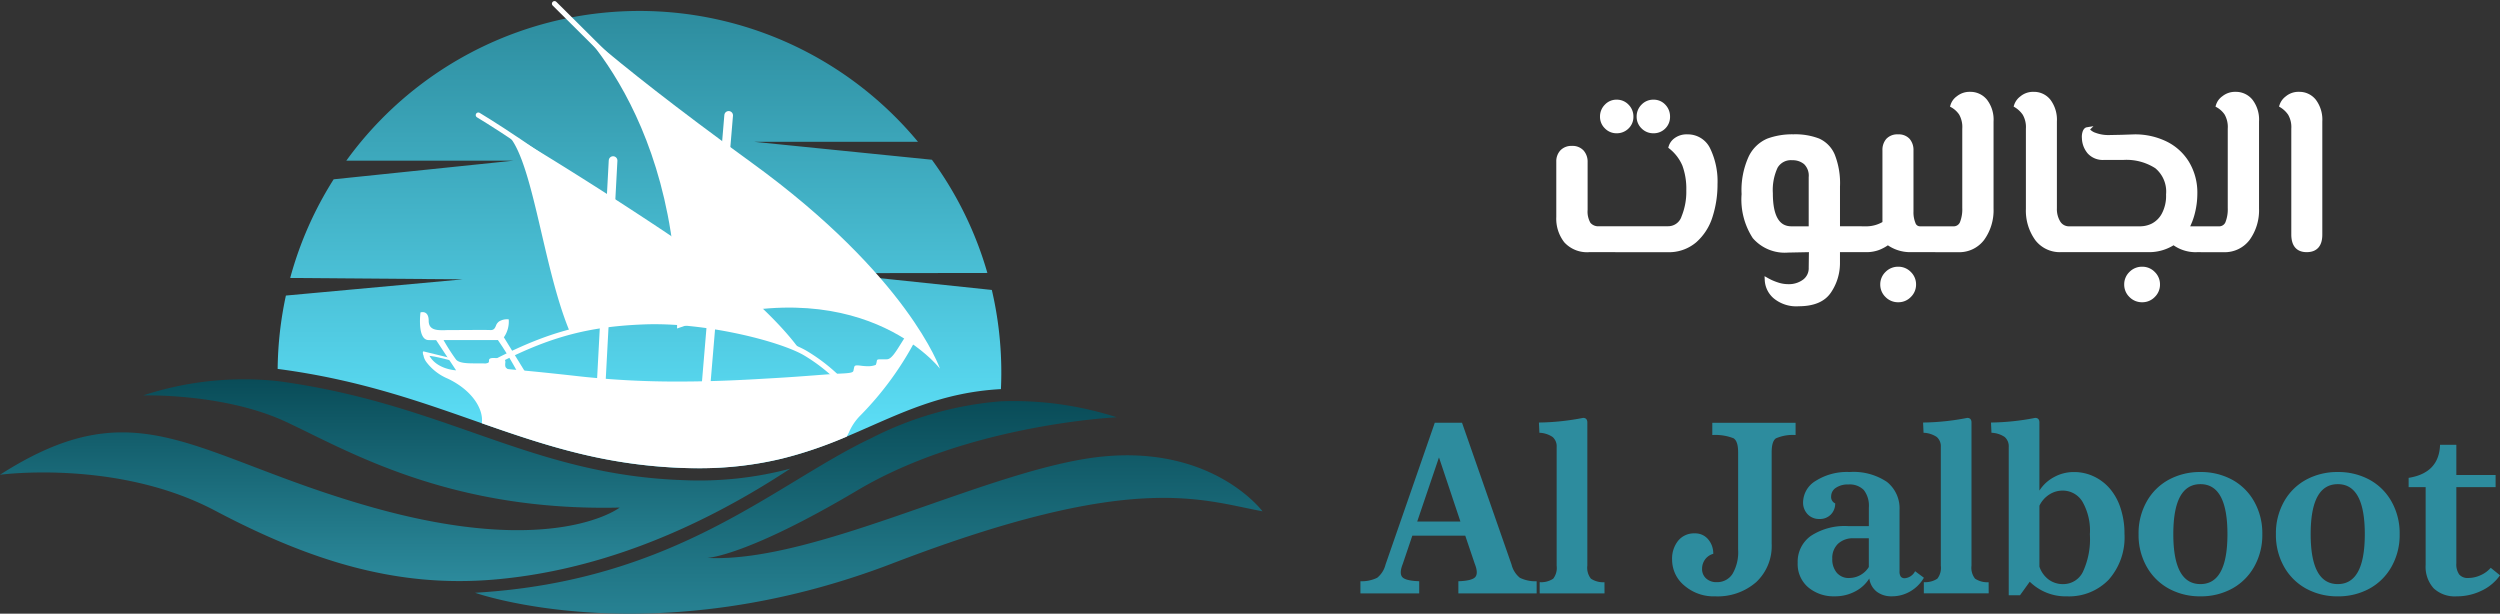 <svg xmlns="http://www.w3.org/2000/svg" xmlns:xlink="http://www.w3.org/1999/xlink" width="288.449" height="70.805" viewBox="0 0 288.449 70.805">
  <rect x="0" y="0" width="288.449" height="70.805" fill="#333333" stroke="none"/>
  <defs>
    <linearGradient id="linear-gradient" x1="0.5" x2="0.5" y2="1" gradientUnits="objectBoundingBox">
      <stop offset="0" stop-color="#094c58"/>
      <stop offset="1" stop-color="#2d8c9e"/>
    </linearGradient>
    <linearGradient id="linear-gradient-3" x1="0.5" x2="0.5" y2="1" gradientUnits="objectBoundingBox">
      <stop offset="0" stop-color="#2d8c9e"/>
      <stop offset="1" stop-color="#60e6ff"/>
    </linearGradient>
  </defs>
  <g id="aljalbootlogo_horizontal" transform="translate(12320.714 -1464.885)">
    <g id="Group_370" data-name="Group 370" transform="translate(-12320.714 1465.31)">
      <g id="Group_5" data-name="Group 5" transform="translate(0 43.298)">
        <path id="Path_8" data-name="Path 8" d="M2175.066,1103.75a40.982,40.982,0,0,1-12.254,1.33c-17.809-.585-27.359-8.8-46.888-11.431a37.2,37.2,0,0,0-15.528,1.654s9.349-.288,16.488,3.048,18.842,10.357,38.5,9.889c0,0-7.529,5.857-28.361.022s-27.073-14.1-43.145-3.806c0,0,13.517-1.833,24.811,4.135s21.182,8.894,32.184,7.958S2163.346,1111.458,2175.066,1103.75Z" transform="translate(-2083.882 -1093.401)" fill="url(#linear-gradient)"/>
        <path id="Path_9" data-name="Path 9" d="M2488.519,1110.774a38.932,38.932,0,0,0-13.356-1.846,39.675,39.675,0,0,0-14.99,4.263c-11.083,5.248-22.5,16.48-45.693,17.83,0,0,20.439,7.256,48.176-3.394s35.5-7.334,42.677-6.007c0,0-5.618-7.568-18.413-6.32s-33,12.327-45.642,11.7c0,0,4.447-.156,17.32-7.8S2488.519,1110.774,2488.519,1110.774Z" transform="translate(-2359.668 -1106.351)" fill="url(#linear-gradient)"/>
      </g>
      <g id="Group_6" data-name="Group 6" transform="translate(32.043 0.84)">
        <path id="Path_10" data-name="Path 10" d="M2359.545,869.5l-18.413-1.935,17.9-.025a41.606,41.606,0,0,0-6.4-13.063l-20.52-2.07h18.911a41.75,41.75,0,0,0-65.957,2.175h19.31l-20.771,2.152a41.531,41.531,0,0,0-5.015,11.383l19.935.157-20.43,1.873a41.871,41.871,0,0,0-.951,8.464c19.513,2.559,29.079,10.846,46.888,11.43,17.664.58,22.877-8.351,36.563-9.1.027-.623.044-1.249.044-1.879A41.854,41.854,0,0,0,2359.545,869.5Z" transform="translate(-2277.151 -837.311)" fill="url(#linear-gradient-3)"/>
      </g>
      <g id="Group_413" data-name="Group 413" transform="translate(48.456 0)">
        <path id="Path_342" data-name="Path 342" d="M.489.44A38.47,38.47,0,0,1,2.7,4.556h.892L1.112,0,0,.208Z" transform="translate(8.448 38.35) rotate(-3)" fill="#fff"/>
        <g id="Group_415" data-name="Group 415" transform="translate(6.733)">
          <path id="Path_333" data-name="Path 333" d="M7220.735,76.555l35.76,35.55" transform="translate(-7211.945 -76.555)" fill="none" stroke="#fff" stroke-linecap="round" stroke-width="0.6"/>
          <path id="Path_340" data-name="Path 340" d="M7396.2,214.2l-2.683,31.961" transform="translate(-7367.316 -201.312)" fill="none" stroke="#fff" stroke-linecap="round" stroke-width="1"/>
          <path id="Path_341" data-name="Path 341" d="M7301.483,254.439l-1.457,27.286" transform="translate(-7285.935 -236.337)" fill="none" stroke="#fff" stroke-linecap="round" stroke-width="1"/>
          <path id="Path_334" data-name="Path 334" d="M7275.5,153.989c.527-26.065-13.8-37.058-13.8-37.058s4.315,4.8,22.394,17.915,21.742,23.778,21.742,23.778S7296.57,146.572,7275.5,153.989Z" transform="translate(-7252.571 -116.512)" fill="#fff"/>
          <path id="Path_335" data-name="Path 335" d="M7166.179,198.764c2.975,1.805,8.547,5.419,21.386,15.033" transform="translate(-7166.179 -185.91)" fill="none" stroke="#fff" stroke-linecap="round" stroke-width="0.6"/>
          <path id="Path_336" data-name="Path 336" d="M7217.462,248.718c-3.259-7.747-4.336-20.985-7.623-23.135s7.252,4.009,18.808,11.733,15.27,13.383,15.27,13.383A43.63,43.63,0,0,0,7217.462,248.718Z" transform="translate(-7206.898 -210.843)" fill="#fff"/>
          <path id="Path_337" data-name="Path 337" d="M7191.983,403.538c7.119-3.9,11.815-5.348,19-5.627s15.908,1.988,18.663,3.628a20.324,20.324,0,0,1,4.536,3.7" transform="translate(-7191.886 -361.205)" fill="none" stroke="#fff" stroke-linecap="round" stroke-width="0.6"/>
        </g>
        <path id="Subtraction_2" data-name="Subtraction 2" d="M32.1,18.014c-.524,0-1.073-.009-1.629-.027A59.113,59.113,0,0,1,18.1,16.245c-3.757-.928-7.33-2.147-10.963-3.42,0-.044.006-.085.01-.122.157-1.434-1-3.616-3.918-5.018A6,6,0,0,1,.739,5.762a1.826,1.826,0,0,1-.356-.9l.013,0a2.8,2.8,0,0,1,.433-.045c.106,0,.164.016.172.048.823,1.752,3.143,1.851,3.166,1.851l-2.3-3.479H1.829c-.149,0-.427,0-.828-.009a.735.735,0,0,1-.565-.268C-.22,2.2.058.058.061.036A.861.861,0,0,1,.306,0c.26,0,.7.13.7,1,0,1,.81,1.087,1.57,1.087.138,0,.279,0,.415-.007s.273-.007.4-.007c.3,0,.764,0,1.3-.006.682,0,1.456-.009,2.114-.009s1.1,0,1.314.015h.046c.381,0,.485-.236.595-.485a1.01,1.01,0,0,1,.4-.53,1.779,1.779,0,0,1,.89-.232,1.348,1.348,0,0,1,.19.012h0v0a3.159,3.159,0,0,1-.527,2.021,1.149,1.149,0,0,1-.877.366c-.033,0-.067,0-.1,0H2.719A23.465,23.465,0,0,0,4.167,5.483c.354.4,1.247.432,2.132.432h.579c.2,0,.371,0,.505.008.093,0,.171,0,.235,0,.32,0,.342-.045.346-.358,0-.185.165-.272.513-.272.169,0,.364.019.552.038s.362.036.513.036a.293.293,0,0,1,.224.077.634.634,0,0,1,.073.455c-.011.213-.023.434.125.549a.717.717,0,0,1,.06.053c.078.075.078.075.85.142.894.077,2.986.259,7.657.783a102.667,102.667,0,0,0,11.35.585c4.25,0,7.915-.215,10.1-.343l.677-.039c2-.114,3.663-.241,5-.342,1.193-.091,2.134-.162,2.894-.195,1.422-.06,1.44-.173,1.48-.421.006-.036.012-.074.022-.116s.018-.074.025-.107c.043-.2.064-.3.37-.3a3.231,3.231,0,0,1,.389.031,6.807,6.807,0,0,0,.851.066,2.421,2.421,0,0,0,.895-.152,1.313,1.313,0,0,0,.114-.385c.019-.111.031-.184.1-.222a.562.562,0,0,1,.251-.036l.174,0h.034c.083,0,.173,0,.276,0,.12,0,.237,0,.357-.007.487-.02.956-.768,1.6-1.8.239-.382.51-.814.811-1.254a1.757,1.757,0,0,1,.457-.07.526.526,0,0,1,.457.178.735.735,0,0,1,0,.659A36.807,36.807,0,0,1,50.84,11.9a6.261,6.261,0,0,0-1.347,1.98c-.087.173-.169.337-.25.486a48.84,48.84,0,0,1-7.537,2.555A40.559,40.559,0,0,1,32.1,18.014Z" transform="translate(0 35.586)" fill="#fff"/>
        <path id="Path_339" data-name="Path 339" d="M7141.821,424.795s-.122-.4.061-.366,3.09.757,3.09.757l.22.33s-3.016-.806-2.8-.513S7141.821,424.795,7141.821,424.795Z" transform="translate(-7141.454 -384.306)" fill="#fff"/>
      </g>
    </g>
    <g id="Group_416" data-name="Group 416" transform="translate(-12163.744 1475.731)">
      <path id="Path_112538" data-name="Path 112538" d="M-78.241-11.246l-1.1-3.253h-6.108l-1.1,3.253q-.426,1.071-.069,1.51t1.963.494v1.4h-6.781v-1.4a4.055,4.055,0,0,0,1.935-.4,2.837,2.837,0,0,0,.961-1.524l5.683-16.362h3.143L-74-11.164a2.837,2.837,0,0,0,.961,1.524,4.055,4.055,0,0,0,1.935.4v1.4h-9.032v-1.4q1.592-.055,1.956-.494T-78.241-11.246Zm-4.132-12.285-2.512,7.4H-79.9Zm19.1,15.689h-7.481v-1.29a2.554,2.554,0,0,0,1.558-.4,2.037,2.037,0,0,0,.4-1.5V-24.712a1.42,1.42,0,0,0-.467-1.174,2.933,2.933,0,0,0-1.524-.487l-.055-1.18a28.053,28.053,0,0,0,5.092-.535q.494,0,.494.535V-11.04a2.016,2.016,0,0,0,.412,1.5,2.55,2.55,0,0,0,1.565.412Zm15.415-5.038V-24.121q0-1.277-.522-1.613a5.723,5.723,0,0,0-2.457-.377v-1.414h9.608v1.414a4.869,4.869,0,0,0-2.272.384q-.487.343-.487,1.606V-13.58a5.7,5.7,0,0,1-1.8,4.454A6.769,6.769,0,0,1-50.506-7.5a5.166,5.166,0,0,1-3.562-1.249,3.855,3.855,0,0,1-1.407-2.979,3.289,3.289,0,0,1,.707-2.2,2.36,2.36,0,0,1,1.9-.837,1.933,1.933,0,0,1,1.558.693,2.5,2.5,0,0,1,.583,1.668,1.739,1.739,0,0,0-.947.652,1.811,1.811,0,0,0-.343,1.091,1.434,1.434,0,0,0,.46,1.091,1.72,1.72,0,0,0,1.229.432,2.085,2.085,0,0,0,1.819-.947A4.946,4.946,0,0,0-47.857-12.88ZM-27.439-10.4l1.016.755a4.294,4.294,0,0,1-1.558,1.565,4.165,4.165,0,0,1-2.148.577,2.756,2.756,0,0,1-1.736-.535,2.321,2.321,0,0,1-.858-1.524,4.141,4.141,0,0,1-1.606,1.482,4.905,4.905,0,0,1-2.388.577,4.541,4.541,0,0,1-3.054-1.036,3.514,3.514,0,0,1-1.215-2.821,3.658,3.658,0,0,1,1.524-3.116,7.121,7.121,0,0,1,4.3-1.126h2.388v-2.141a2.968,2.968,0,0,0-.577-2.018,2.275,2.275,0,0,0-1.784-.645,2.418,2.418,0,0,0-1.455.391,1.175,1.175,0,0,0-.535.981.8.8,0,0,0,.467.81,1.787,1.787,0,0,1-.494,1.277,1.747,1.747,0,0,1-1.331.522,1.806,1.806,0,0,1-1.352-.542,1.949,1.949,0,0,1-.528-1.421A2.934,2.934,0,0,1-38.9-20.827,6.732,6.732,0,0,1-35-21.843a6.9,6.9,0,0,1,4.31,1.139,3.889,3.889,0,0,1,1.455,3.253V-10.4a1.037,1.037,0,0,0,.144.625.563.563,0,0,0,.474.185A1.475,1.475,0,0,0-27.439-10.4Zm-7.591.782a2.668,2.668,0,0,0,2.251-1.263V-14.2h-1.771a2.5,2.5,0,0,0-1.771.625,2.253,2.253,0,0,0-.673,1.736,2.393,2.393,0,0,0,.522,1.62A1.8,1.8,0,0,0-35.029-9.613Zm16.081,1.771H-26.43v-1.29a2.554,2.554,0,0,0,1.558-.4,2.037,2.037,0,0,0,.4-1.5V-24.712a1.42,1.42,0,0,0-.467-1.174,2.933,2.933,0,0,0-1.524-.487l-.055-1.18a28.053,28.053,0,0,0,5.092-.535q.494,0,.494.535V-11.04a2.016,2.016,0,0,0,.412,1.5,2.55,2.55,0,0,0,1.565.412Zm2.313.22V-24.712a1.42,1.42,0,0,0-.467-1.174,2.933,2.933,0,0,0-1.524-.487l-.055-1.18a28.053,28.053,0,0,0,5.092-.535q.494,0,.494.535V-19.7a4.5,4.5,0,0,1,1.675-1.551,4.727,4.727,0,0,1,2.32-.59,5.3,5.3,0,0,1,2.258.494,5.561,5.561,0,0,1,1.853,1.393A6.567,6.567,0,0,1-3.74-17.7a9.288,9.288,0,0,1,.46,2.992,7.334,7.334,0,0,1-1.832,5.3A6.349,6.349,0,0,1-9.91-7.5a5.908,5.908,0,0,1-4.3-1.688l-1.126,1.565ZM-10.418-19.7a2.812,2.812,0,0,0-1.558.467,3.131,3.131,0,0,0-1.119,1.277v7.028a3.065,3.065,0,0,0,1.064,1.489,2.745,2.745,0,0,0,1.668.528,2.516,2.516,0,0,0,2.279-1.4,8.954,8.954,0,0,0,.81-4.337,6.7,6.7,0,0,0-.872-3.8A2.654,2.654,0,0,0-10.418-19.7ZM1.868-20.978a7.531,7.531,0,0,1,3.617-.865,7.532,7.532,0,0,1,3.617.865,6.449,6.449,0,0,1,2.567,2.512,7.421,7.421,0,0,1,.954,3.788,7.421,7.421,0,0,1-.954,3.788A6.5,6.5,0,0,1,9.1-8.371,7.484,7.484,0,0,1,5.484-7.5a7.484,7.484,0,0,1-3.617-.872A6.5,6.5,0,0,1-.7-10.889a7.421,7.421,0,0,1-.954-3.788A7.421,7.421,0,0,1-.7-18.466,6.449,6.449,0,0,1,1.868-20.978ZM5.484-8.913q3.116,0,3.116-5.765T5.484-20.443q-3.13,0-3.13,5.765T5.484-8.913Zm12.23-12.065a7.531,7.531,0,0,1,3.617-.865,7.532,7.532,0,0,1,3.617.865,6.449,6.449,0,0,1,2.567,2.512,7.421,7.421,0,0,1,.954,3.788,7.421,7.421,0,0,1-.954,3.788,6.5,6.5,0,0,1-2.567,2.519,7.484,7.484,0,0,1-3.617.872,7.484,7.484,0,0,1-3.617-.872,6.5,6.5,0,0,1-2.567-2.519,7.421,7.421,0,0,1-.954-3.788,7.421,7.421,0,0,1,.954-3.788A6.449,6.449,0,0,1,17.715-20.978ZM21.332-8.913q3.116,0,3.116-5.765t-3.116-5.765q-3.13,0-3.13,5.765T21.332-8.913Zm17.645-1.88,1.071.865A5.394,5.394,0,0,1,37.92-8.151a6.522,6.522,0,0,1-2.883.652,3.555,3.555,0,0,1-2.649-.933,3.7,3.7,0,0,1-.92-2.7V-20.1H29.506V-21.17q3.514-.563,3.624-3.816h1.88V-21.5h4.53v1.4H35.01v8.8a2,2,0,0,0,.336,1.283,1.27,1.27,0,0,0,1.036.4,3.441,3.441,0,0,0,1.428-.323A3.256,3.256,0,0,0,38.977-10.793Z" transform="translate(91.432 65.459)" fill="#2d8c9e"/>
      <path id="Path_112539" data-name="Path 112539" d="M-59.011-7.743a3.3,3.3,0,0,1-2.672-1.036,4.178,4.178,0,0,1-.873-2.781v-6.381a1.6,1.6,0,0,1,.4-1.118A1.485,1.485,0,0,1-61-19.5a1.461,1.461,0,0,1,1.159.45,1.691,1.691,0,0,1,.4,1.159v5.508a2.855,2.855,0,0,0,.368,1.65,1.434,1.434,0,0,0,1.241.5H-49.9a1.868,1.868,0,0,0,1.786-1.309,7.727,7.727,0,0,0,.559-3.054,8.048,8.048,0,0,0-.464-2.959A5.254,5.254,0,0,0-49.6-19.632a1.544,1.544,0,0,1,.6-.818,2.075,2.075,0,0,1,1.309-.382A2.6,2.6,0,0,1-45.254-19.3a8.468,8.468,0,0,1,.8,3.954,11.956,11.956,0,0,1-.559,3.695,6.2,6.2,0,0,1-1.8,2.822,4.6,4.6,0,0,1-3.15,1.091Zm3.163-13.716a1.6,1.6,0,0,1-1.173-.491,1.6,1.6,0,0,1-.491-1.173,1.678,1.678,0,0,1,.491-1.213,1.579,1.579,0,0,1,1.173-.5,1.61,1.61,0,0,1,1.2.5,1.678,1.678,0,0,1,.491,1.213,1.587,1.587,0,0,1-.491,1.186A1.656,1.656,0,0,1-55.848-21.459Zm4.254,0a1.632,1.632,0,0,1-1.2-.491,1.6,1.6,0,0,1-.491-1.173,1.678,1.678,0,0,1,.491-1.213,1.61,1.61,0,0,1,1.2-.5,1.566,1.566,0,0,1,1.186.5,1.7,1.7,0,0,1,.477,1.213,1.61,1.61,0,0,1-.477,1.186A1.61,1.61,0,0,1-51.594-21.459ZM-27.816-7.743h-2.509v1.527A5.769,5.769,0,0,1-31.306-3q-.982,1.5-3.545,1.5a3.827,3.827,0,0,1-2.713-.859,2.691,2.691,0,0,1-.941-1.922,6.348,6.348,0,0,0,1.132.5,4.016,4.016,0,0,0,1.323.232,2.988,2.988,0,0,0,1.868-.573,1.879,1.879,0,0,0,.75-1.582l.027-2.045-2.672.055a4.62,4.62,0,0,1-3.858-1.568,7.914,7.914,0,0,1-1.241-4.922,9.1,9.1,0,0,1,.791-4.227,3.974,3.974,0,0,1,2.018-1.95,8.044,8.044,0,0,1,2.918-.477,7.418,7.418,0,0,1,2.863.464,3.263,3.263,0,0,1,1.677,1.718,8.757,8.757,0,0,1,.586,3.6v4.827h2.509Zm-10.253-6.544q0,4.063,2.4,4.063h2.236v-5.917a2.1,2.1,0,0,0-.614-1.691,2.306,2.306,0,0,0-1.541-.518A2.019,2.019,0,0,0-37.5-17.341,6.365,6.365,0,0,0-38.069-14.287Zm19.524,4.063v2.481h-3.381a4.294,4.294,0,0,1-2.618-.845,4.9,4.9,0,0,1-1.118.614,4,4,0,0,1-1.254.232h-1.173v-2.481h1.173a4.027,4.027,0,0,0,1.991-.6V-19.25a1.676,1.676,0,0,1,.382-1.145,1.477,1.477,0,0,1,1.173-.436,1.441,1.441,0,0,1,1.145.436,1.718,1.718,0,0,1,.382,1.173v7.035A3.484,3.484,0,0,0-21.6-10.77a.789.789,0,0,0,.736.545Zm-4.8,8.262a1.763,1.763,0,0,1-1.3-.532,1.731,1.731,0,0,1-.532-1.268,1.731,1.731,0,0,1,.532-1.268,1.763,1.763,0,0,1,1.3-.532,1.731,1.731,0,0,1,1.268.532,1.731,1.731,0,0,1,.532,1.268,1.731,1.731,0,0,1-.532,1.268A1.731,1.731,0,0,1-23.344-1.962Zm4.527-8.262h1.8A1.03,1.03,0,0,0-16-10.851a4.3,4.3,0,0,0,.286-1.745v-9.135a3.158,3.158,0,0,0-.4-1.772,2.944,2.944,0,0,0-.968-.9,1.671,1.671,0,0,1,.641-.873,2.085,2.085,0,0,1,1.377-.464,2.209,2.209,0,0,1,1.759.818,3.523,3.523,0,0,1,.7,2.345v10.062a5.575,5.575,0,0,1-1.05,3.477,3.34,3.34,0,0,1-2.768,1.3h-2.4ZM-4.583-7.743A3.316,3.316,0,0,1-7.337-9.024a5.568,5.568,0,0,1-1.036-3.463v-9.244a3.1,3.1,0,0,0-.4-1.745,3.241,3.241,0,0,0-.968-.927,1.772,1.772,0,0,1,.627-.859,2.035,2.035,0,0,1,1.391-.477,2.157,2.157,0,0,1,1.745.832,3.582,3.582,0,0,1,.682,2.331v10.008a2.993,2.993,0,0,0,.436,1.691,1.417,1.417,0,0,0,1.254.654h1.145v2.481Zm16.661-2.481v2.481h-.927a4.179,4.179,0,0,1-2.727-.845,5.144,5.144,0,0,1-2.945.845H-2.729v-2.481H4.579a3.283,3.283,0,0,0,1.459-.354,3.01,3.01,0,0,0,1.241-1.241A4.591,4.591,0,0,0,7.8-14.151a3.748,3.748,0,0,0-1.35-3.231,6.419,6.419,0,0,0-3.858-1H.38a2.115,2.115,0,0,1-1.663-.641,2.568,2.568,0,0,1-.627-1.622,1.654,1.654,0,0,1,.082-.709q.109-.273.273-.3a1.807,1.807,0,0,0,.886.627,4.465,4.465,0,0,0,1.677.273l1.363-.027L3.9-20.832a8.017,8.017,0,0,1,3.559.777,5.99,5.99,0,0,1,2.522,2.277,6.606,6.606,0,0,1,.927,3.545,9.026,9.026,0,0,1-.245,2.059,7.719,7.719,0,0,1-.736,1.95ZM4.8-1.962a1.763,1.763,0,0,1-1.3-.532A1.731,1.731,0,0,1,2.97-3.762,1.731,1.731,0,0,1,3.5-5.03a1.763,1.763,0,0,1,1.3-.532,1.731,1.731,0,0,1,1.268.532A1.731,1.731,0,0,1,6.6-3.762a1.731,1.731,0,0,1-.532,1.268A1.731,1.731,0,0,1,4.8-1.962Zm7.008-8.262h1.8a1.03,1.03,0,0,0,1.023-.627,4.3,4.3,0,0,0,.286-1.745v-9.135a3.158,3.158,0,0,0-.4-1.772,2.944,2.944,0,0,0-.968-.9,1.671,1.671,0,0,1,.641-.873,2.085,2.085,0,0,1,1.377-.464,2.209,2.209,0,0,1,1.759.818,3.523,3.523,0,0,1,.7,2.345v10.062a5.575,5.575,0,0,1-1.05,3.477,3.34,3.34,0,0,1-2.768,1.3h-2.4ZM23.776-7.743q-1.527,0-1.527-1.8V-21.732a3.1,3.1,0,0,0-.4-1.745,3.241,3.241,0,0,0-.968-.927,1.772,1.772,0,0,1,.627-.859A2.035,2.035,0,0,1,22.9-25.74a2.157,2.157,0,0,1,1.745.832,3.582,3.582,0,0,1,.682,2.331V-9.515Q25.33-7.743,23.776-7.743Z" transform="translate(85.4 25.74)" fill="#fff" stroke="#fff" stroke-width="0.5"/>
    </g>
  </g>
</svg>

